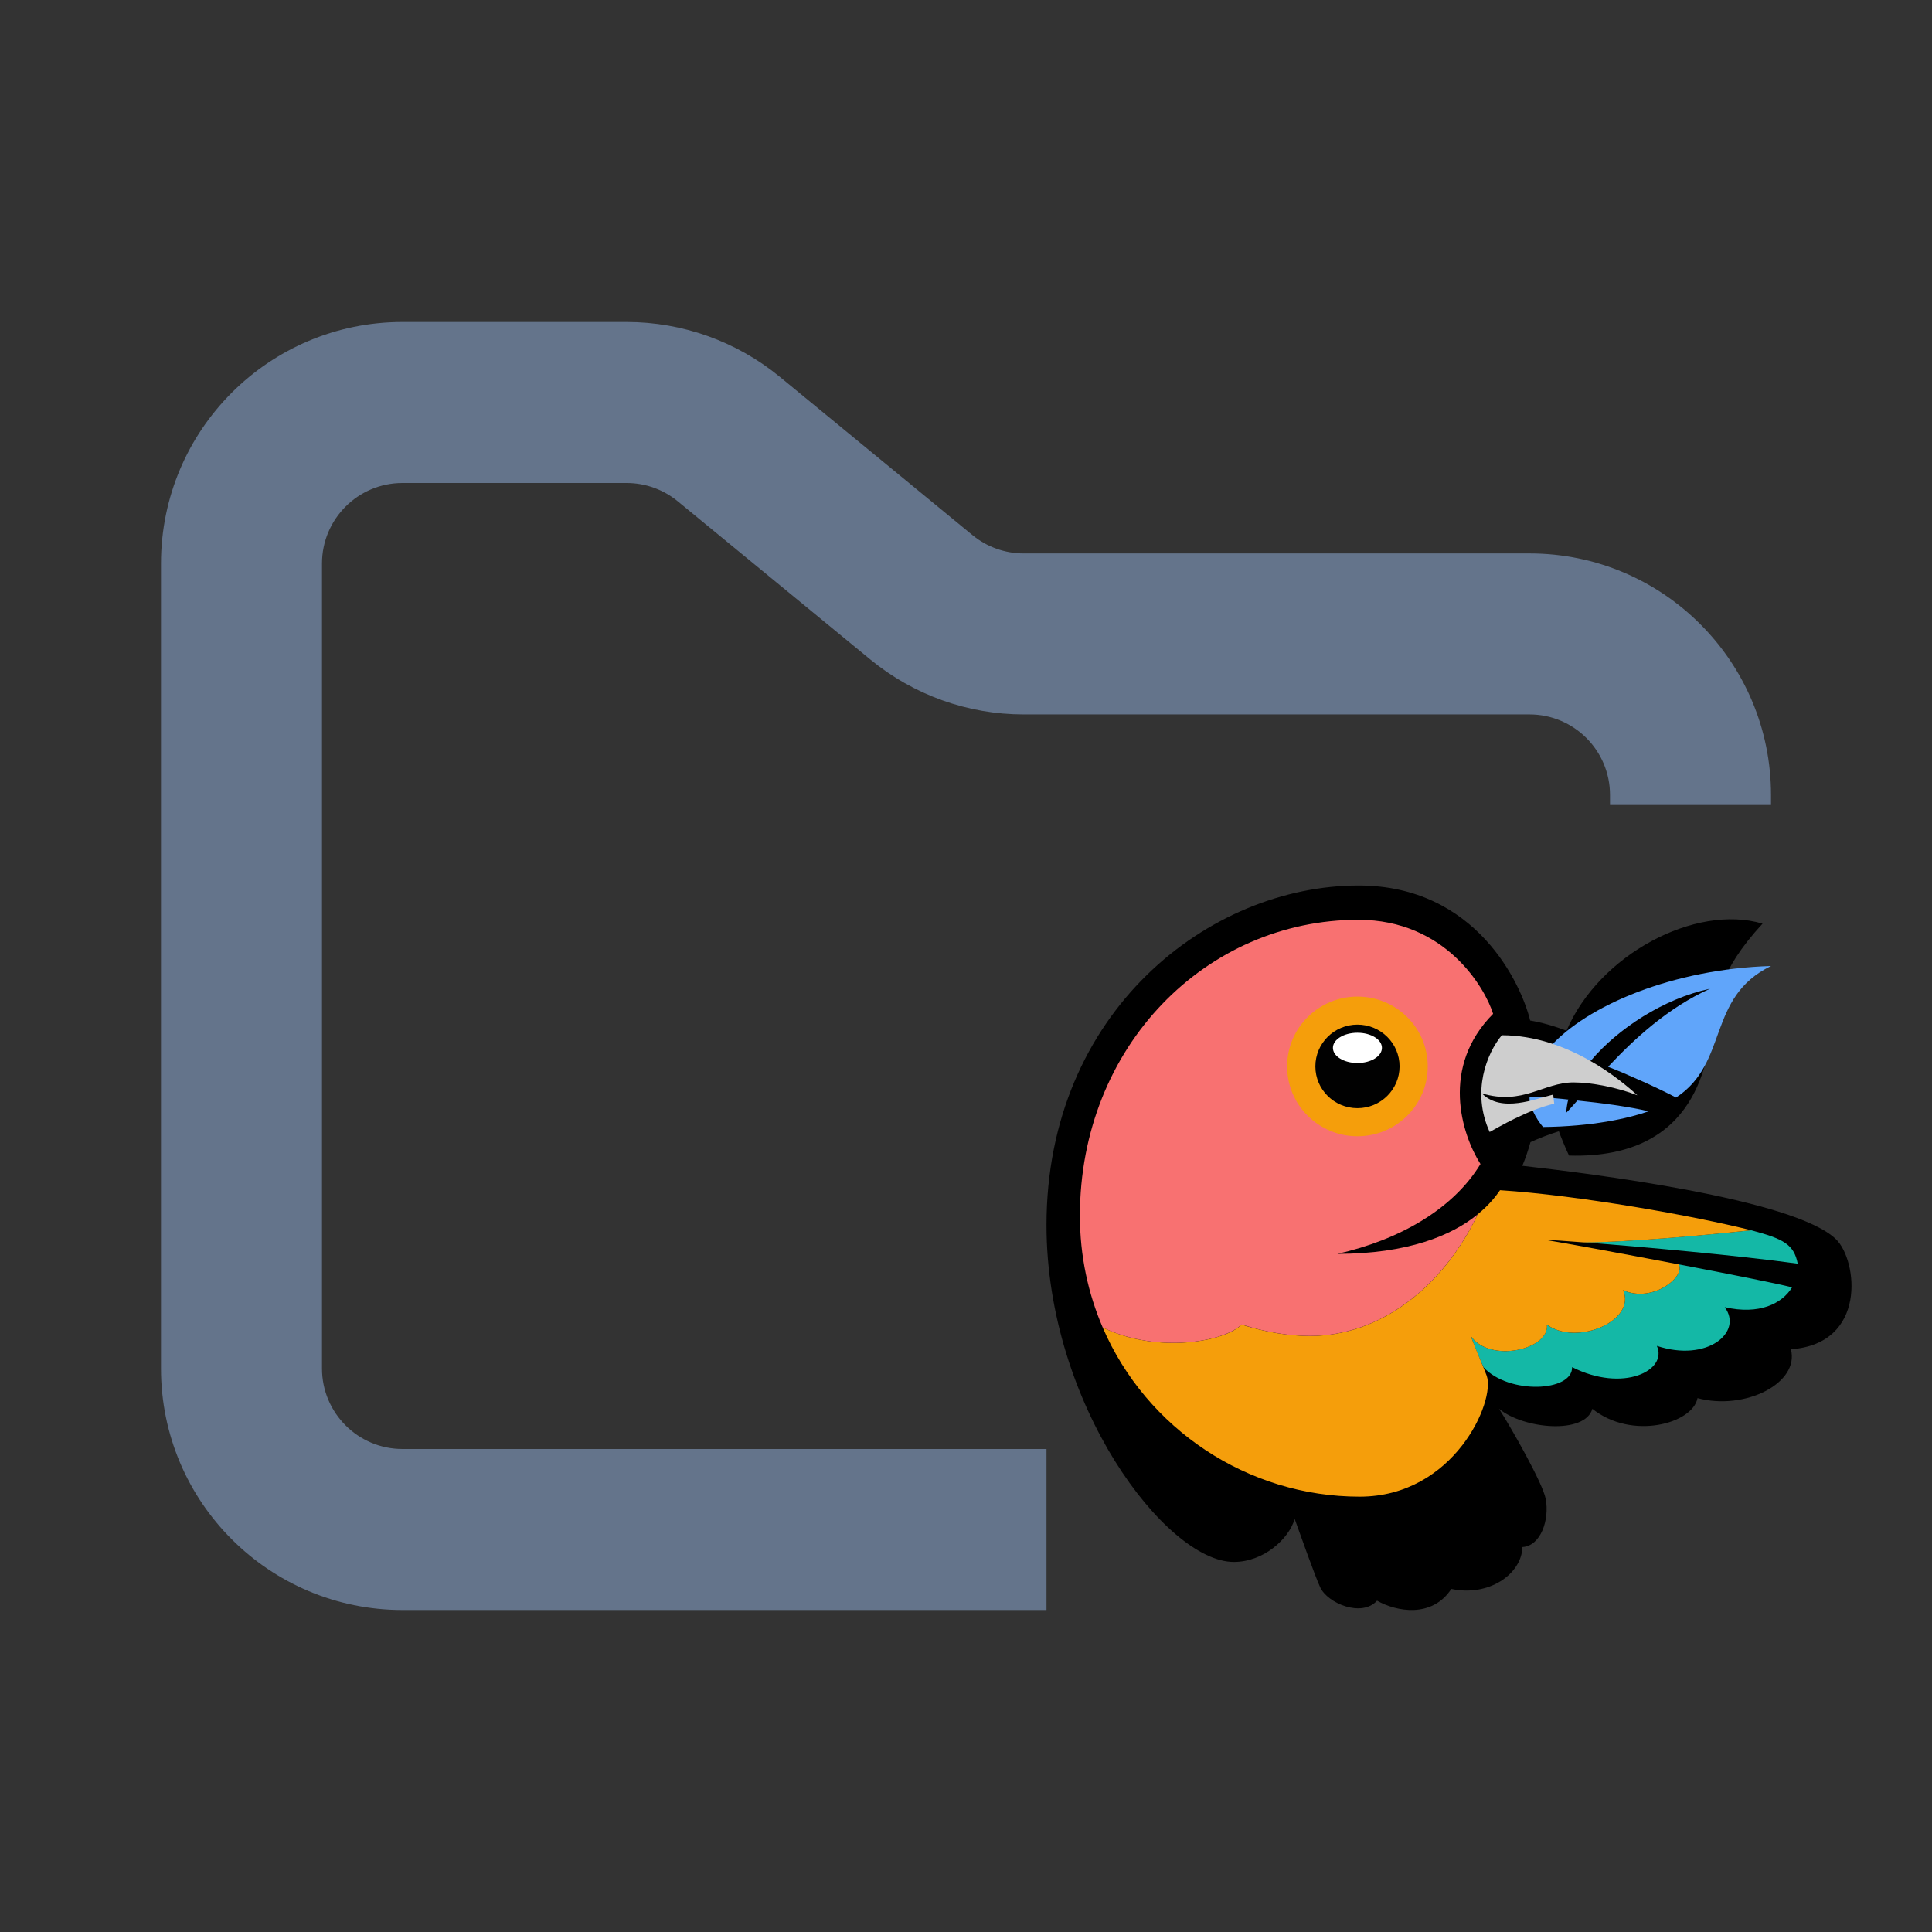 <svg width="24" height="24" viewBox="0 0 24 24" fill="none" xmlns="http://www.w3.org/2000/svg">
<rect x="0" y="0" width="24" height="24" fill="#333333" stroke="none"/>
<path fill-rule="evenodd" clip-rule="evenodd" d="M5 4C3.343 4 2 5.343 2 7V17C2 18.657 3.343 20 5 20H13V18H5C4.448 18 4 17.552 4 17V7C4 6.448 4.448 6 5 6H7.784C8.015 6 8.24 6.08 8.419 6.227L10.812 8.193C11.349 8.634 12.022 8.875 12.716 8.875H19C19.552 8.875 20 9.323 20 9.875V10H22V9.875C22 8.218 20.657 6.875 19 6.875H12.716C12.485 6.875 12.26 6.795 12.081 6.648L9.688 4.682C9.151 4.241 8.478 4 7.784 4H5Z" fill="#64748B"/>
<path d="M22.809 15.396C22.295 14.89 19.723 14.574 18.911 14.482C18.951 14.386 18.984 14.288 19.012 14.188C19.122 14.138 19.242 14.092 19.365 14.053C19.38 14.099 19.451 14.273 19.491 14.355C21.123 14.402 21.207 13.114 21.274 12.761C21.338 12.416 21.335 12.083 21.895 11.474C21.061 11.225 19.862 11.859 19.46 12.804C19.309 12.746 19.158 12.703 19.008 12.677C18.901 12.234 18.343 11 16.877 11C15.022 11 13 12.567 13 15.219C13 17.449 14.487 19.403 15.327 19.403C15.694 19.403 16.009 19.121 16.083 18.869C16.145 19.042 16.336 19.58 16.399 19.716C16.491 19.919 16.919 20.094 17.106 19.884C17.347 20.021 17.789 20.103 18.029 19.738C18.493 19.838 18.903 19.555 18.912 19.218C19.14 19.205 19.251 18.878 19.201 18.618C19.165 18.426 18.774 17.738 18.621 17.5C18.923 17.752 19.688 17.823 19.781 17.501C20.268 17.892 21.027 17.687 21.087 17.368C21.679 17.526 22.358 17.18 22.247 16.761C23.197 16.694 23.076 15.658 22.809 15.396L22.809 15.396Z" fill="black"/>
<path d="M19.976 13.252C20.305 12.902 20.719 12.519 21.242 12.282C20.666 12.406 20.098 12.778 19.762 13.176C19.594 13.118 19.42 13.066 19.241 13.02C19.71 12.483 20.8 12.035 22 12C21.196 12.391 21.481 13.204 20.82 13.634C20.631 13.532 20.197 13.336 19.976 13.252ZM19.456 13.823C19.456 13.81 19.465 13.706 19.483 13.659C19.437 13.653 19.15 13.623 19.001 13.625C18.99 13.726 19.08 13.897 19.168 14C19.779 13.993 20.221 13.895 20.48 13.805C20.259 13.75 19.882 13.7 19.595 13.671C19.563 13.707 19.484 13.797 19.456 13.823Z" fill="#60A5FA"/>
<path d="M18.43 16.986C18.43 16.986 18.43 16.987 18.43 16.988C18.382 16.885 18.331 16.759 18.27 16.596C18.508 16.94 19.255 16.762 19.215 16.454C19.581 16.727 20.333 16.409 20.162 16.026C20.528 16.195 20.946 15.854 20.852 15.706C21.477 15.825 22.075 15.944 22.262 15.992C22.138 16.194 21.854 16.337 21.425 16.238C21.657 16.55 21.207 16.926 20.582 16.719C20.72 17.026 20.162 17.303 19.529 16.983C19.537 17.29 18.744 17.326 18.43 16.986V16.986ZM19.668 15.432C20.392 15.488 21.59 15.595 22.332 15.698C22.285 15.458 22.157 15.39 21.755 15.283C21.322 15.328 20.223 15.435 19.668 15.432L19.668 15.432Z" fill="#14B8A6"/>
<path d="M19.215 16.454C19.581 16.727 20.333 16.409 20.162 16.026C20.528 16.195 20.946 15.854 20.852 15.706C20.114 15.565 19.34 15.423 19.165 15.398C19.271 15.404 19.448 15.416 19.668 15.433C20.223 15.436 21.322 15.329 21.755 15.283C21.054 15.106 19.622 14.849 18.634 14.785C18.588 14.852 18.504 14.964 18.357 15.084C17.924 15.993 17.141 16.596 16.274 16.596C16.021 16.596 15.739 16.554 15.422 16.454C15.224 16.664 14.382 16.823 13.698 16.49C14.24 17.75 15.498 18.592 16.89 18.592C18.062 18.592 18.582 17.404 18.468 17.089C18.441 17.013 18.331 16.759 18.27 16.596C18.508 16.94 19.255 16.763 19.216 16.454L19.215 16.454Z" fill="#F59E0B"/>
<path d="M18.505 14.062C18.609 14.006 18.966 13.791 19.307 13.71C19.302 13.672 19.298 13.635 19.295 13.597C19.072 13.65 18.65 13.829 18.408 13.582C18.918 13.735 19.173 13.446 19.547 13.446C19.77 13.446 20.089 13.508 20.34 13.606C20.138 13.421 19.476 12.861 18.656 12.86C18.473 13.08 18.275 13.557 18.505 14.062L18.505 14.062Z" fill="#CECECE"/>
<path d="M15.422 16.453C15.739 16.554 16.021 16.596 16.274 16.596C17.141 16.596 17.924 15.992 18.357 15.084C18.037 15.349 17.481 15.576 16.613 15.576C17.386 15.402 18.052 15.019 18.391 14.46C18.153 14.084 17.895 13.252 18.548 12.594C18.448 12.273 17.958 11.426 16.874 11.426C14.983 11.426 13.415 12.997 13.415 15.103C13.415 15.601 13.517 16.069 13.698 16.49C14.382 16.823 15.224 16.664 15.422 16.453L15.422 16.453Z" fill="#F87171"/>
<path d="M15.989 13.247C15.989 13.726 16.38 14.115 16.863 14.115C17.345 14.115 17.736 13.726 17.736 13.247C17.736 12.768 17.345 12.38 16.863 12.38C16.38 12.38 15.989 12.768 15.989 13.247Z" fill="#F59E0B"/>
<path d="M16.34 13.247C16.34 13.534 16.574 13.766 16.863 13.766C17.151 13.766 17.386 13.534 17.386 13.247C17.386 12.96 17.151 12.728 16.863 12.728C16.574 12.728 16.34 12.96 16.34 13.247Z" fill="#010101"/>
<path d="M16.863 13.205C17.031 13.205 17.167 13.121 17.167 13.017C17.167 12.913 17.031 12.829 16.863 12.829C16.694 12.829 16.558 12.913 16.558 13.017C16.558 13.121 16.694 13.205 16.863 13.205Z" fill="white"/>
</svg>
